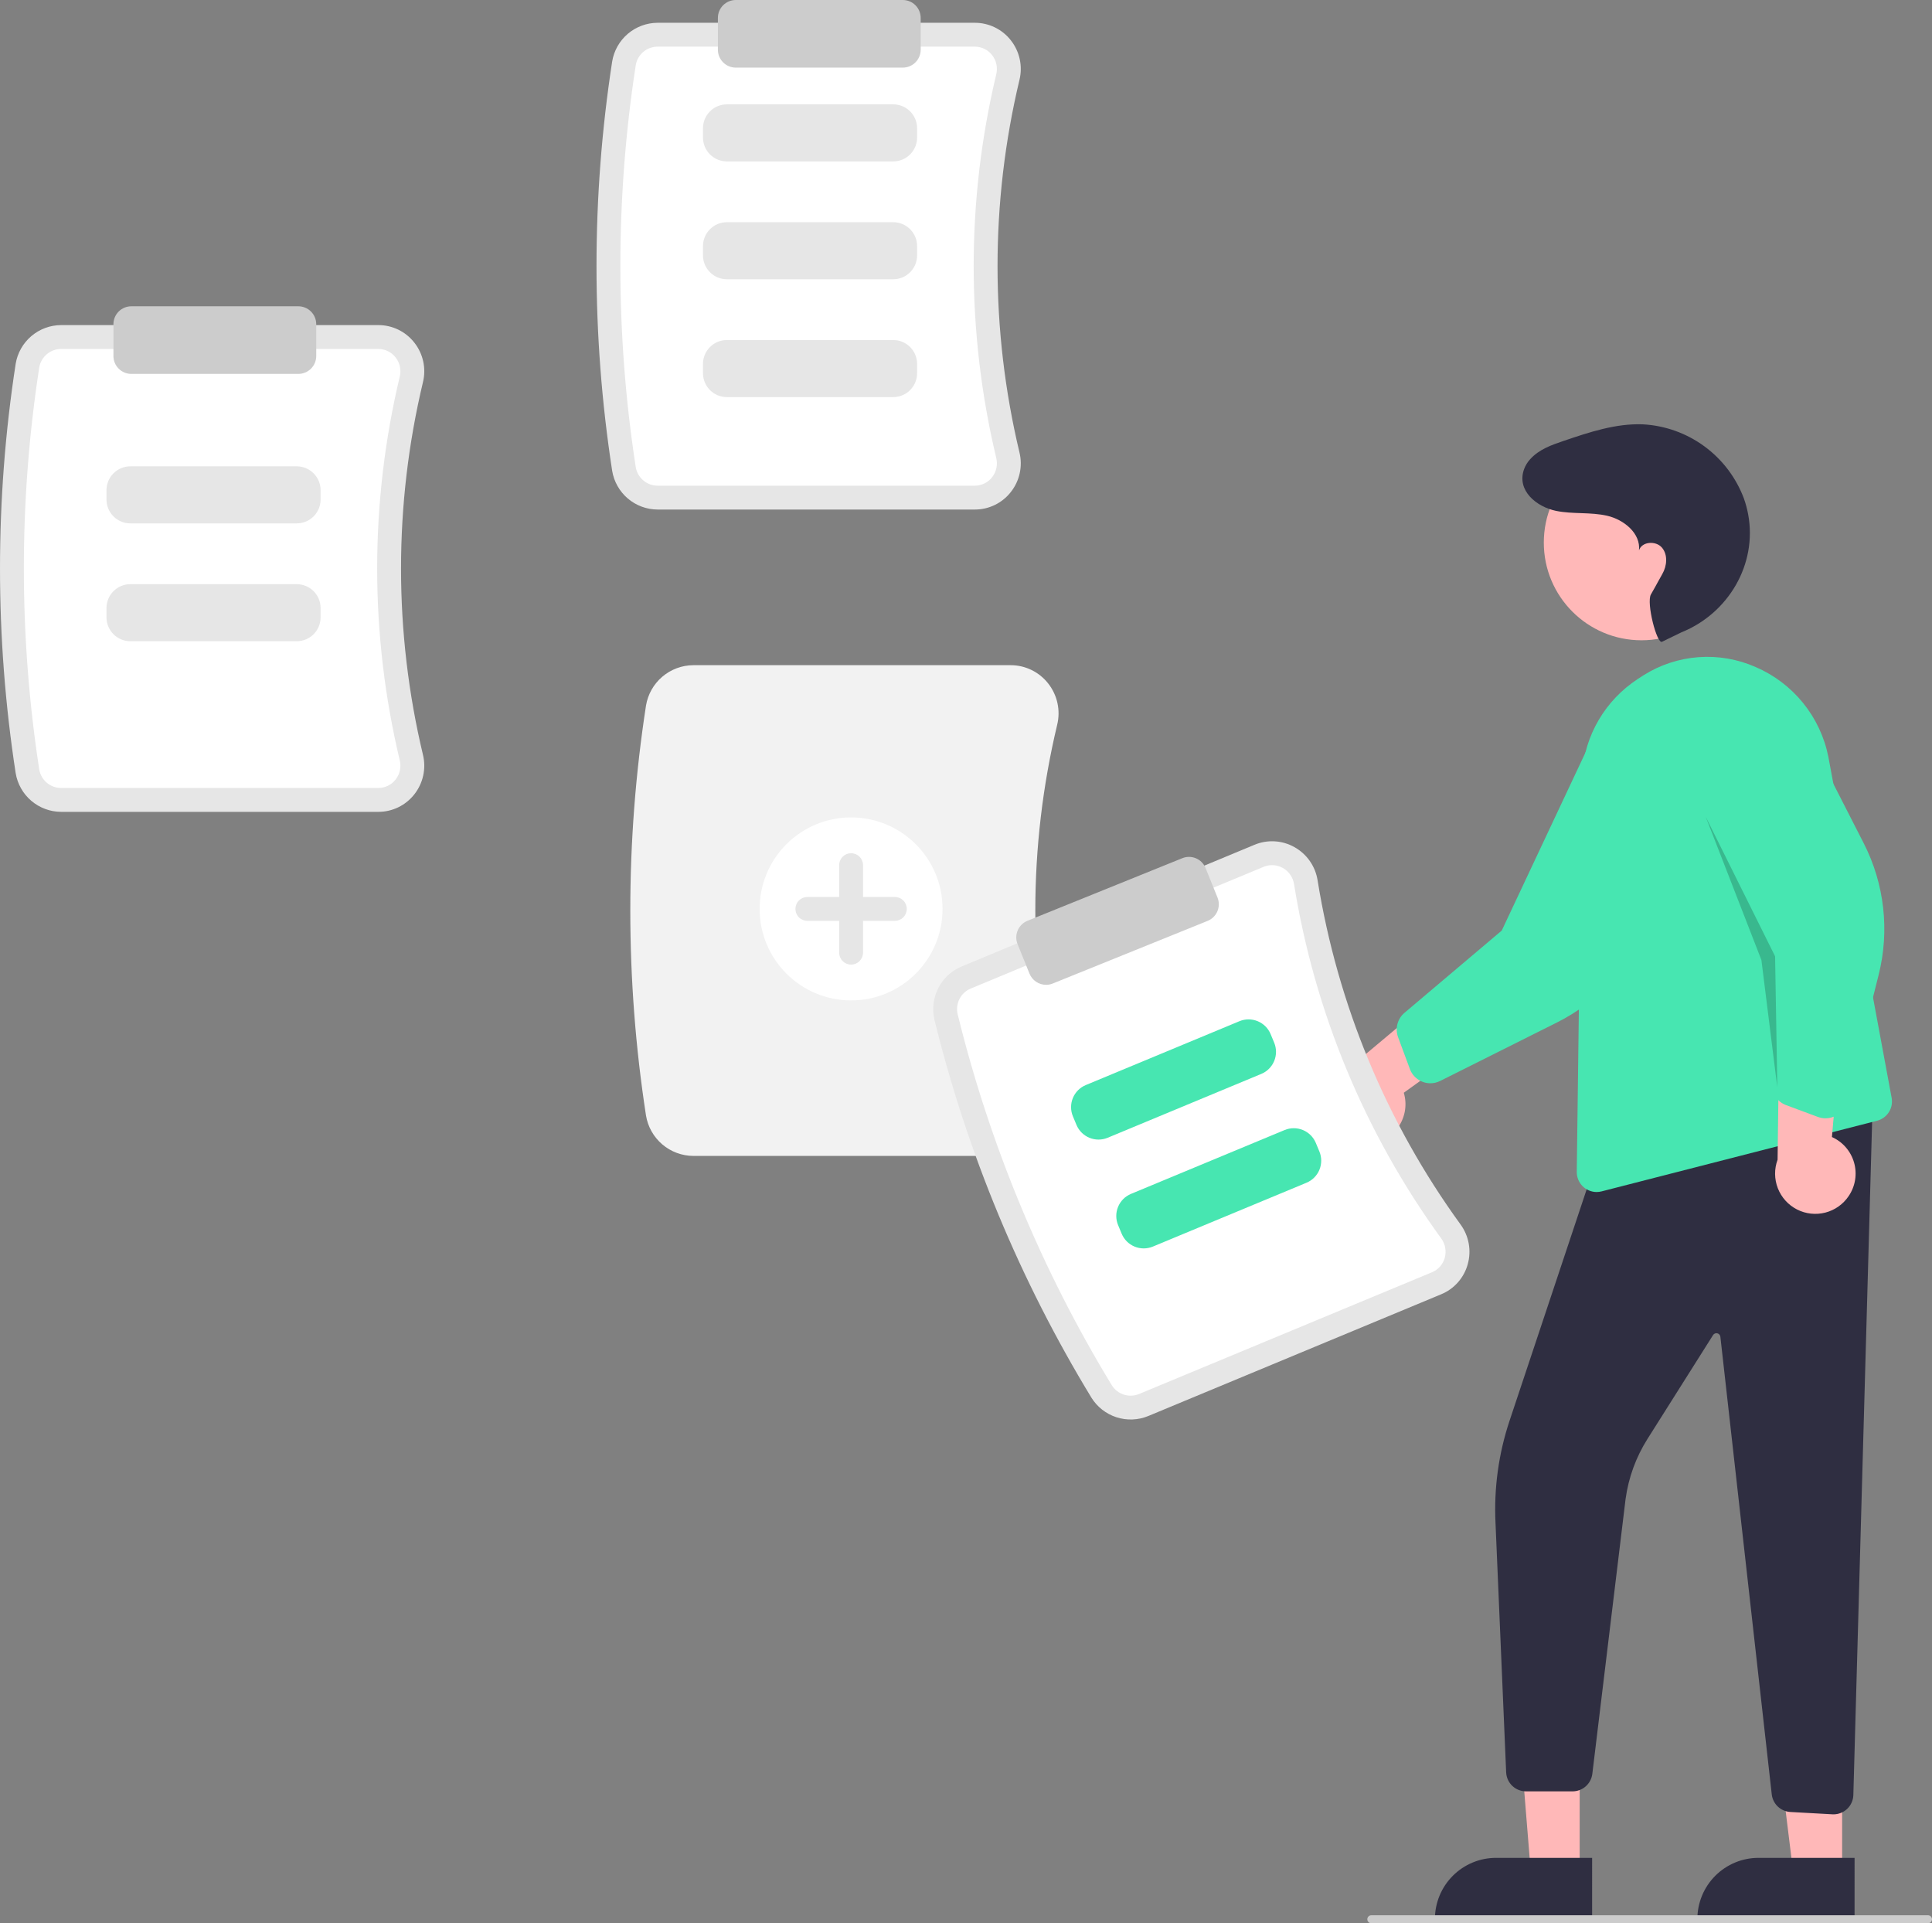 <svg width="428" height="426" viewBox="0 0 428 426" fill="none" xmlns="http://www.w3.org/2000/svg">
<rect x="0" y="0" width="428" height="426" fill="#808080" stroke="none"/>
<g clip-path="url(#clip0)">
<path d="M145.69 112.863H215.939C217.477 112.868 218.995 112.522 220.379 111.851C221.763 111.18 222.976 110.203 223.925 108.992C224.892 107.771 225.567 106.345 225.899 104.823C226.231 103.301 226.212 101.723 225.843 100.21C219.368 73.088 219.368 44.822 225.843 17.7C226.212 16.187 226.231 14.609 225.899 13.087C225.567 11.566 224.892 10.14 223.925 8.918C222.976 7.708 221.763 6.73 220.379 6.059C218.995 5.388 217.477 5.042 215.939 5.047H145.69C143.264 5.054 140.92 5.922 139.075 7.496C137.229 9.07 136.002 11.248 135.612 13.642C130.989 43.674 130.989 74.236 135.612 104.268C136.002 106.662 137.229 108.841 139.075 110.415C140.92 111.989 143.264 112.856 145.69 112.863Z" fill="#E6E6E6"/>
<path d="M215.938 10.333C216.676 10.331 217.406 10.497 218.071 10.819C218.735 11.14 219.318 11.61 219.774 12.191C220.244 12.786 220.571 13.48 220.732 14.222C220.893 14.963 220.883 15.73 220.702 16.467C214.034 44.4 214.034 73.51 220.702 101.443C220.883 102.179 220.893 102.947 220.732 103.688C220.571 104.428 220.244 105.123 219.774 105.718L219.774 105.718C219.318 106.3 218.735 106.769 218.071 107.091C217.406 107.413 216.676 107.579 215.938 107.577H145.689C144.524 107.577 143.397 107.164 142.508 106.411C141.619 105.658 141.027 104.614 140.836 103.465C136.295 73.965 136.295 43.944 140.836 14.445C141.027 13.296 141.619 12.252 142.508 11.499C143.397 10.746 144.524 10.333 145.689 10.333L215.938 10.333Z" fill="white"/>
<path d="M161.019 35.753H197.882C199.284 35.751 200.627 35.194 201.618 34.203C202.609 33.212 203.166 31.868 203.168 30.466V28.401C203.166 26.999 202.609 25.655 201.618 24.664C200.627 23.673 199.284 23.116 197.882 23.114H161.019C159.617 23.116 158.274 23.673 157.283 24.664C156.292 25.655 155.735 26.999 155.733 28.401V30.466C155.735 31.868 156.292 33.212 157.283 34.203C158.274 35.194 159.617 35.751 161.019 35.753Z" fill="#E6E6E6"/>
<path d="M161.019 61.855H197.882C199.284 61.853 200.627 61.296 201.618 60.305C202.609 59.314 203.166 57.97 203.168 56.569V54.503C203.166 53.102 202.609 51.758 201.618 50.767C200.627 49.776 199.284 49.218 197.882 49.217H161.019C159.617 49.218 158.274 49.776 157.283 50.767C156.292 51.758 155.735 53.102 155.733 54.503V56.569C155.735 57.97 156.292 59.314 157.283 60.305C158.274 61.296 159.617 61.853 161.019 61.855Z" fill="#E6E6E6"/>
<path d="M161.019 87.958H197.882C199.284 87.956 200.627 87.399 201.618 86.408C202.609 85.417 203.166 84.073 203.168 82.671V80.606C203.166 79.204 202.609 77.86 201.618 76.869C200.627 75.878 199.284 75.321 197.882 75.319H161.019C159.617 75.321 158.274 75.878 157.283 76.869C156.292 77.86 155.735 79.204 155.733 80.606V82.671C155.735 84.073 156.292 85.417 157.283 86.408C158.274 87.399 159.617 87.956 161.019 87.958Z" fill="#E6E6E6"/>
<path d="M13.545 179.825H83.794C85.332 179.83 86.851 179.484 88.235 178.813C89.619 178.142 90.831 177.164 91.781 175.954C92.747 174.733 93.422 173.307 93.754 171.785C94.087 170.263 94.067 168.685 93.698 167.172C87.224 140.05 87.224 111.784 93.698 84.662C94.068 83.148 94.087 81.571 93.754 80.049C93.422 78.527 92.747 77.102 91.781 75.88C90.832 74.67 89.619 73.692 88.235 73.021C86.851 72.35 85.332 72.004 83.794 72.009H13.545C11.12 72.016 8.775 72.884 6.93 74.458C5.085 76.032 3.858 78.21 3.468 80.604C-1.155 110.636 -1.155 141.198 3.468 171.23C3.858 173.624 5.085 175.802 6.93 177.376C8.775 178.951 11.12 179.818 13.545 179.825Z" fill="#E6E6E6"/>
<path d="M83.793 77.295C84.532 77.293 85.261 77.459 85.926 77.78C86.591 78.102 87.173 78.572 87.629 79.153C88.099 79.748 88.427 80.442 88.588 81.183C88.749 81.924 88.738 82.692 88.558 83.429C81.889 111.362 81.889 140.472 88.557 168.405C88.738 169.141 88.748 169.909 88.588 170.65C88.427 171.39 88.099 172.085 87.63 172.68L87.629 172.68C87.173 173.262 86.591 173.731 85.926 174.053C85.261 174.375 84.532 174.541 83.793 174.538H13.544C12.38 174.539 11.252 174.126 10.364 173.373C9.475 172.62 8.882 171.576 8.691 170.427C4.15 140.927 4.15 110.906 8.691 81.407C8.882 80.258 9.475 79.214 10.364 78.461C11.252 77.708 12.38 77.294 13.544 77.295L83.793 77.295Z" fill="white"/>
<path d="M153.618 256.037H223.867C225.472 256.042 227.056 255.681 228.5 254.981C229.944 254.281 231.209 253.261 232.199 251.999C233.207 250.725 233.911 249.238 234.258 247.651C234.604 246.064 234.584 244.419 234.199 242.841C227.741 215.786 227.741 187.591 234.2 160.536C234.585 158.958 234.605 157.313 234.258 155.726C233.911 154.139 233.207 152.653 232.2 151.379C231.209 150.116 229.944 149.096 228.5 148.396C227.056 147.696 225.472 147.335 223.867 147.34H153.618C151.088 147.347 148.642 148.253 146.717 149.896C144.792 151.538 143.512 153.811 143.106 156.309C138.475 186.385 138.475 216.993 143.106 247.069C143.512 249.567 144.792 251.839 146.717 253.482C148.642 255.124 151.088 256.03 153.618 256.037Z" fill="#F2F2F2"/>
<path d="M28.874 115.931H65.738C67.139 115.93 68.483 115.372 69.474 114.381C70.465 113.39 71.022 112.047 71.023 110.645V108.579C71.022 107.178 70.465 105.834 69.474 104.843C68.483 103.852 67.139 103.294 65.738 103.293H28.874C27.473 103.295 26.129 103.852 25.138 104.843C24.148 105.834 23.59 107.178 23.589 108.579V110.645C23.59 112.047 24.148 113.39 25.138 114.381C26.129 115.372 27.473 115.93 28.874 115.931Z" fill="#E6E6E6"/>
<path d="M28.874 142.033H65.738C67.139 142.031 68.483 141.474 69.474 140.483C70.465 139.492 71.022 138.148 71.023 136.747V134.681C71.022 133.279 70.465 131.936 69.474 130.945C68.483 129.953 67.139 129.396 65.738 129.395H28.874C27.473 129.396 26.129 129.953 25.138 130.945C24.148 131.936 23.59 133.279 23.589 134.681V136.747C23.59 138.148 24.148 139.492 25.138 140.483C26.129 141.474 27.473 142.031 28.874 142.033Z" fill="#E6E6E6"/>
<path d="M188.545 221.59C177.354 221.59 168.282 212.517 168.282 201.325C168.282 190.133 177.354 181.061 188.545 181.061C199.735 181.061 208.807 190.133 208.807 201.325C208.807 212.517 199.735 221.59 188.545 221.59Z" fill="white"/>
<path d="M178.855 198.682H185.903V191.633C185.903 190.932 186.181 190.26 186.677 189.764C187.172 189.269 187.845 188.99 188.545 188.99C189.246 188.99 189.919 189.269 190.414 189.764C190.91 190.26 191.188 190.932 191.188 191.633V198.682H198.236C198.937 198.682 199.609 198.961 200.105 199.456C200.6 199.952 200.879 200.624 200.879 201.325C200.879 202.026 200.6 202.699 200.105 203.194C199.609 203.69 198.937 203.969 198.236 203.969H191.188V211.017C191.188 211.718 190.91 212.39 190.414 212.886C189.919 213.382 189.246 213.66 188.545 213.66C187.845 213.66 187.172 213.382 186.677 212.886C186.181 212.39 185.903 211.718 185.903 211.017V203.969H178.855C178.154 203.969 177.482 203.69 176.986 203.194C176.49 202.699 176.212 202.026 176.212 201.325C176.212 200.624 176.49 199.952 176.986 199.456C177.482 198.961 178.154 198.682 178.855 198.682Z" fill="#E6E6E6"/>
<path d="M162.998 14.978H199.999C201.05 14.977 202.057 14.559 202.8 13.816C203.544 13.072 203.962 12.065 203.963 11.013V3.965C203.962 2.914 203.544 1.906 202.8 1.163C202.057 0.419 201.05 0.001 199.999 0H162.998C161.947 0.001 160.94 0.419 160.196 1.163C159.453 1.906 159.035 2.914 159.034 3.965V11.013C159.035 12.065 159.453 13.072 160.196 13.816C160.94 14.559 161.947 14.977 162.998 14.978Z" fill="#CCCCCC"/>
<path d="M29.092 82.821H66.092C67.143 82.82 68.151 82.402 68.894 81.659C69.637 80.915 70.055 79.907 70.057 78.856V71.808C70.055 70.756 69.637 69.749 68.894 69.005C68.151 68.262 67.143 67.844 66.092 67.843H29.092C28.041 67.844 27.033 68.262 26.29 69.005C25.547 69.749 25.129 70.756 25.128 71.808V78.856C25.129 79.907 25.547 80.915 26.29 81.659C27.033 82.402 28.041 82.82 29.092 82.821Z" fill="#CCCCCC"/>
<path d="M349.951 415.041H339.151L335.774 373.377H349.953L349.951 415.041Z" fill="#FFB8B8"/>
<path d="M352.705 411.515L331.435 411.514H331.434C329.654 411.514 327.892 411.864 326.247 412.545C324.603 413.227 323.108 414.225 321.85 415.484C320.591 416.743 319.593 418.237 318.911 419.882C318.23 421.527 317.88 423.29 317.88 425.07V425.511L352.704 425.512L352.705 411.515Z" fill="#2F2E41"/>
<path d="M408.094 415.041H397.293L392.155 373.377H408.096L408.094 415.041Z" fill="#FFB8B8"/>
<path d="M410.848 411.515L389.578 411.514H389.577C387.797 411.514 386.034 411.864 384.39 412.545C382.745 413.227 381.251 414.225 379.992 415.484C378.734 416.743 377.735 418.237 377.054 419.882C376.373 421.527 376.022 423.29 376.022 425.07V425.511L410.847 425.512L410.848 411.515Z" fill="#2F2E41"/>
<path d="M406.178 401.879C407.28 401.879 408.341 401.464 409.151 400.718C409.586 400.321 409.937 399.84 410.181 399.305C410.426 398.769 410.56 398.19 410.575 397.601L414.906 242.344L353.405 257.72L334.43 314.653C331.983 321.978 330.924 329.694 331.307 337.407L333.663 392.594C333.716 393.725 334.204 394.791 335.023 395.572C335.842 396.353 336.931 396.788 338.063 396.787H348.378C349.442 396.783 350.47 396.395 351.272 395.694C352.073 394.993 352.596 394.027 352.743 392.972L360.115 332.053C360.76 327.301 362.422 322.744 364.989 318.693L379.498 295.718C379.595 295.564 379.737 295.444 379.904 295.375C380.072 295.305 380.257 295.289 380.434 295.329C380.611 295.368 380.772 295.461 380.894 295.596C381.016 295.73 381.094 295.899 381.117 296.079L392.503 397.481C392.625 398.509 393.106 399.461 393.861 400.17C394.617 400.879 395.598 401.298 396.632 401.354L405.927 401.871C406.011 401.876 406.095 401.879 406.178 401.879Z" fill="#2F2E41"/>
<path d="M363.64 141.824C351.69 141.824 342.003 132.136 342.003 120.184C342.003 108.233 351.69 98.544 363.64 98.544C375.59 98.544 385.277 108.233 385.277 120.184C385.277 132.136 375.59 141.824 363.64 141.824Z" fill="#FFB8B8"/>
<path d="M353.7 264.033C354.072 264.033 354.443 263.986 354.804 263.893H354.805L415.824 248.245C416.915 247.966 417.857 247.279 418.457 246.326C419.057 245.373 419.27 244.226 419.05 243.121L405.037 167.621C404.164 163.257 402.245 159.17 399.444 155.711C396.644 152.252 393.046 149.524 388.96 147.762C384.978 146 380.623 145.245 376.281 145.563C371.938 145.882 367.741 147.265 364.059 149.591C363.204 150.124 362.344 150.705 361.502 151.318C358.111 153.82 355.346 157.073 353.423 160.823C351.501 164.573 350.473 168.717 350.42 172.931L349.306 259.565C349.298 260.148 349.406 260.726 349.624 261.267C349.841 261.808 350.163 262.3 350.572 262.715C350.98 263.131 351.467 263.461 352.004 263.687C352.541 263.914 353.118 264.031 353.7 264.033Z" fill="#47E6B1"/>
<path d="M409.545 264.923C410.272 263.851 410.757 262.633 410.963 261.355C411.169 260.076 411.093 258.768 410.739 257.522C410.385 256.276 409.762 255.122 408.914 254.143C408.067 253.164 407.015 252.383 405.832 251.854L408.546 220.486L394.164 228.283L393.791 256.875C393.035 258.92 393.056 261.172 393.849 263.203C394.642 265.235 396.152 266.905 398.094 267.897C400.036 268.889 402.274 269.134 404.384 268.586C406.495 268.038 408.331 266.734 409.545 264.923H409.545Z" fill="#FFB8B8"/>
<path d="M404.406 247.705C404.812 247.705 405.216 247.654 405.609 247.553C406.455 247.337 407.226 246.897 407.842 246.279C408.458 245.66 408.896 244.887 409.108 244.041L416.176 215.949C418.646 206.137 417.469 195.762 412.863 186.754L398.055 157.783C397.119 154.314 394.857 151.353 391.757 149.536C388.658 147.72 384.969 147.195 381.486 148.075C379.75 148.513 378.118 149.292 376.685 150.366C375.252 151.44 374.047 152.788 373.139 154.331C372.212 155.896 371.606 157.631 371.356 159.433C371.105 161.235 371.216 163.068 371.682 164.827L392.761 211.97L392.51 240.196C392.504 241.192 392.803 242.165 393.368 242.985C393.933 243.806 394.736 244.432 395.668 244.781L402.722 247.401C403.261 247.602 403.831 247.705 404.406 247.705Z" fill="#47E6B1"/>
<path d="M303.505 253.383C304.792 253.236 306.031 252.808 307.134 252.131C308.238 251.453 309.18 250.542 309.893 249.46C310.606 248.379 311.074 247.155 311.263 245.874C311.452 244.592 311.358 243.285 310.987 242.044L336.529 223.639L321.239 217.822L299.328 236.192C297.285 236.953 295.591 238.437 294.569 240.363C293.547 242.29 293.267 244.524 293.782 246.643C294.297 248.762 295.571 250.619 297.363 251.861C299.155 253.103 301.341 253.645 303.505 253.383H303.505Z" fill="#FFB8B8"/>
<path d="M316.876 239.945C317.629 239.944 318.372 239.769 319.046 239.432L344.945 226.465C353.992 221.937 361.086 214.277 364.908 204.91L377.204 174.785C379.222 171.813 379.991 168.166 379.345 164.632C378.7 161.097 376.691 157.958 373.753 155.891C372.285 154.859 370.626 154.129 368.873 153.744C367.12 153.359 365.308 153.327 363.542 153.65C361.756 153.971 360.051 154.644 358.527 155.629C357.002 156.614 355.689 157.891 354.661 159.388L332.686 206.12L311.132 224.343C310.373 224.987 309.831 225.849 309.578 226.812C309.324 227.775 309.373 228.793 309.717 229.728L312.333 236.784C312.675 237.709 313.292 238.507 314.101 239.071C314.915 239.64 315.884 239.945 316.876 239.945Z" fill="#47E6B1"/>
<path d="M368.182 142.155C367.033 142.659 364.678 133.497 365.733 131.664C367.301 128.939 367.208 128.959 368.25 127.156C369.291 125.353 369.524 122.885 368.175 121.299C366.827 119.713 363.707 119.923 363.092 121.912C363.488 118.134 359.751 115.097 356.05 114.244C352.349 113.39 348.446 113.92 344.724 113.161C340.405 112.28 335.912 108.659 337.635 103.909C337.931 103.118 338.373 102.39 338.94 101.764C340.931 99.526 343.716 98.57 346.438 97.645C352.103 95.722 357.923 93.775 363.901 93.988C368.827 94.245 373.571 95.933 377.552 98.845C381.533 101.757 384.58 105.767 386.318 110.384C386.73 111.539 387.049 112.725 387.273 113.93C389.325 124.965 382.917 135.85 372.511 140.052L368.182 142.155Z" fill="#2F2E41"/>
<path opacity="0.2" d="M393.73 240.835L393.24 211.822L377.873 180.922L390.207 212.641L393.73 240.835Z" fill="black"/>
<path d="M254.382 313.647L319.255 286.69C320.677 286.105 321.946 285.202 322.967 284.052C323.988 282.901 324.732 281.533 325.145 280.051C325.569 278.552 325.645 276.976 325.368 275.443C325.091 273.91 324.468 272.461 323.546 271.205C307.162 248.643 296.319 222.541 291.893 195.01C291.653 193.471 291.066 192.006 290.175 190.729C289.285 189.451 288.114 188.393 286.753 187.636C285.412 186.882 283.917 186.445 282.382 186.357C280.846 186.268 279.311 186.531 277.893 187.126L213.02 214.083C210.783 215.02 208.951 216.721 207.851 218.883C206.75 221.044 206.453 223.527 207.012 225.887C214.263 255.395 225.988 283.618 241.779 309.577C243.057 311.638 245.026 313.179 247.334 313.925C249.642 314.67 252.14 314.572 254.382 313.647Z" fill="#E6E6E6"/>
<path d="M279.922 192.007C280.603 191.721 281.341 191.595 282.078 191.637C282.815 191.679 283.533 191.889 284.177 192.25C284.839 192.62 285.409 193.136 285.841 193.758C286.274 194.381 286.559 195.094 286.675 195.843C291.233 224.197 302.401 251.079 319.274 274.315C319.724 274.926 320.028 275.631 320.164 276.377C320.299 277.123 320.263 277.89 320.058 278.619L320.058 278.62C319.859 279.332 319.502 279.989 319.011 280.541C318.521 281.093 317.911 281.527 317.228 281.808L252.356 308.765C251.28 309.212 250.081 309.263 248.971 308.909C247.862 308.555 246.914 307.818 246.297 306.83C230.786 281.331 219.269 253.608 212.146 224.623C211.881 223.489 212.028 222.297 212.56 221.261C213.092 220.225 213.974 219.411 215.05 218.964L279.922 192.007Z" fill="white"/>
<path d="M245.38 252.015L279.422 237.869C280.715 237.33 281.742 236.299 282.277 235.004C282.812 233.708 282.811 232.254 282.275 230.959L281.482 229.051C280.943 227.757 279.913 226.731 278.618 226.196C277.323 225.661 275.868 225.661 274.573 226.198L240.531 240.344C239.238 240.883 238.211 241.913 237.676 243.209C237.141 244.504 237.142 245.959 237.678 247.254L238.471 249.161C239.01 250.455 240.04 251.482 241.335 252.017C242.63 252.552 244.085 252.551 245.38 252.015Z" fill="#47E6B1"/>
<path d="M255.393 276.12L289.436 261.974C290.729 261.435 291.756 260.405 292.291 259.109C292.826 257.814 292.825 256.359 292.289 255.064L291.496 253.157C290.957 251.863 289.927 250.836 288.632 250.301C287.336 249.766 285.882 249.767 284.587 250.303L250.545 264.449C249.251 264.988 248.224 266.019 247.69 267.314C247.155 268.609 247.155 270.064 247.692 271.359L248.484 273.267C249.023 274.56 250.053 275.587 251.349 276.122C252.644 276.657 254.099 276.656 255.393 276.12Z" fill="#47E6B1"/>
<path d="M231.74 218.138C232.249 218.137 232.754 218.038 233.226 217.846L267.529 203.976C268.503 203.581 269.28 202.815 269.691 201.848C270.101 200.88 270.111 199.789 269.718 198.814L267.077 192.279C266.682 191.304 265.917 190.526 264.949 190.116C263.981 189.705 262.89 189.696 261.915 190.09L227.612 203.96C226.639 204.355 225.861 205.121 225.451 206.088C225.04 207.056 225.03 208.147 225.423 209.122L228.065 215.657C228.362 216.389 228.87 217.016 229.524 217.457C230.179 217.899 230.95 218.136 231.74 218.138Z" fill="#CCCCCC"/>
<path d="M303.785 426H427.119C427.353 426 427.577 425.908 427.742 425.742C427.907 425.577 428 425.353 428 425.119C428 424.886 427.907 424.662 427.742 424.496C427.577 424.331 427.353 424.238 427.119 424.238H303.785C303.551 424.238 303.327 424.331 303.162 424.496C302.997 424.662 302.904 424.886 302.904 425.119C302.904 425.353 302.997 425.577 303.162 425.742C303.327 425.908 303.551 426 303.785 426Z" fill="#CCCCCC"/>
</g>
<defs>
<clipPath id="clip0">
<rect width="428" height="426" fill="white" transform="matrix(-1 0 0 1 428 0)"/>
</clipPath>
</defs>
</svg>

